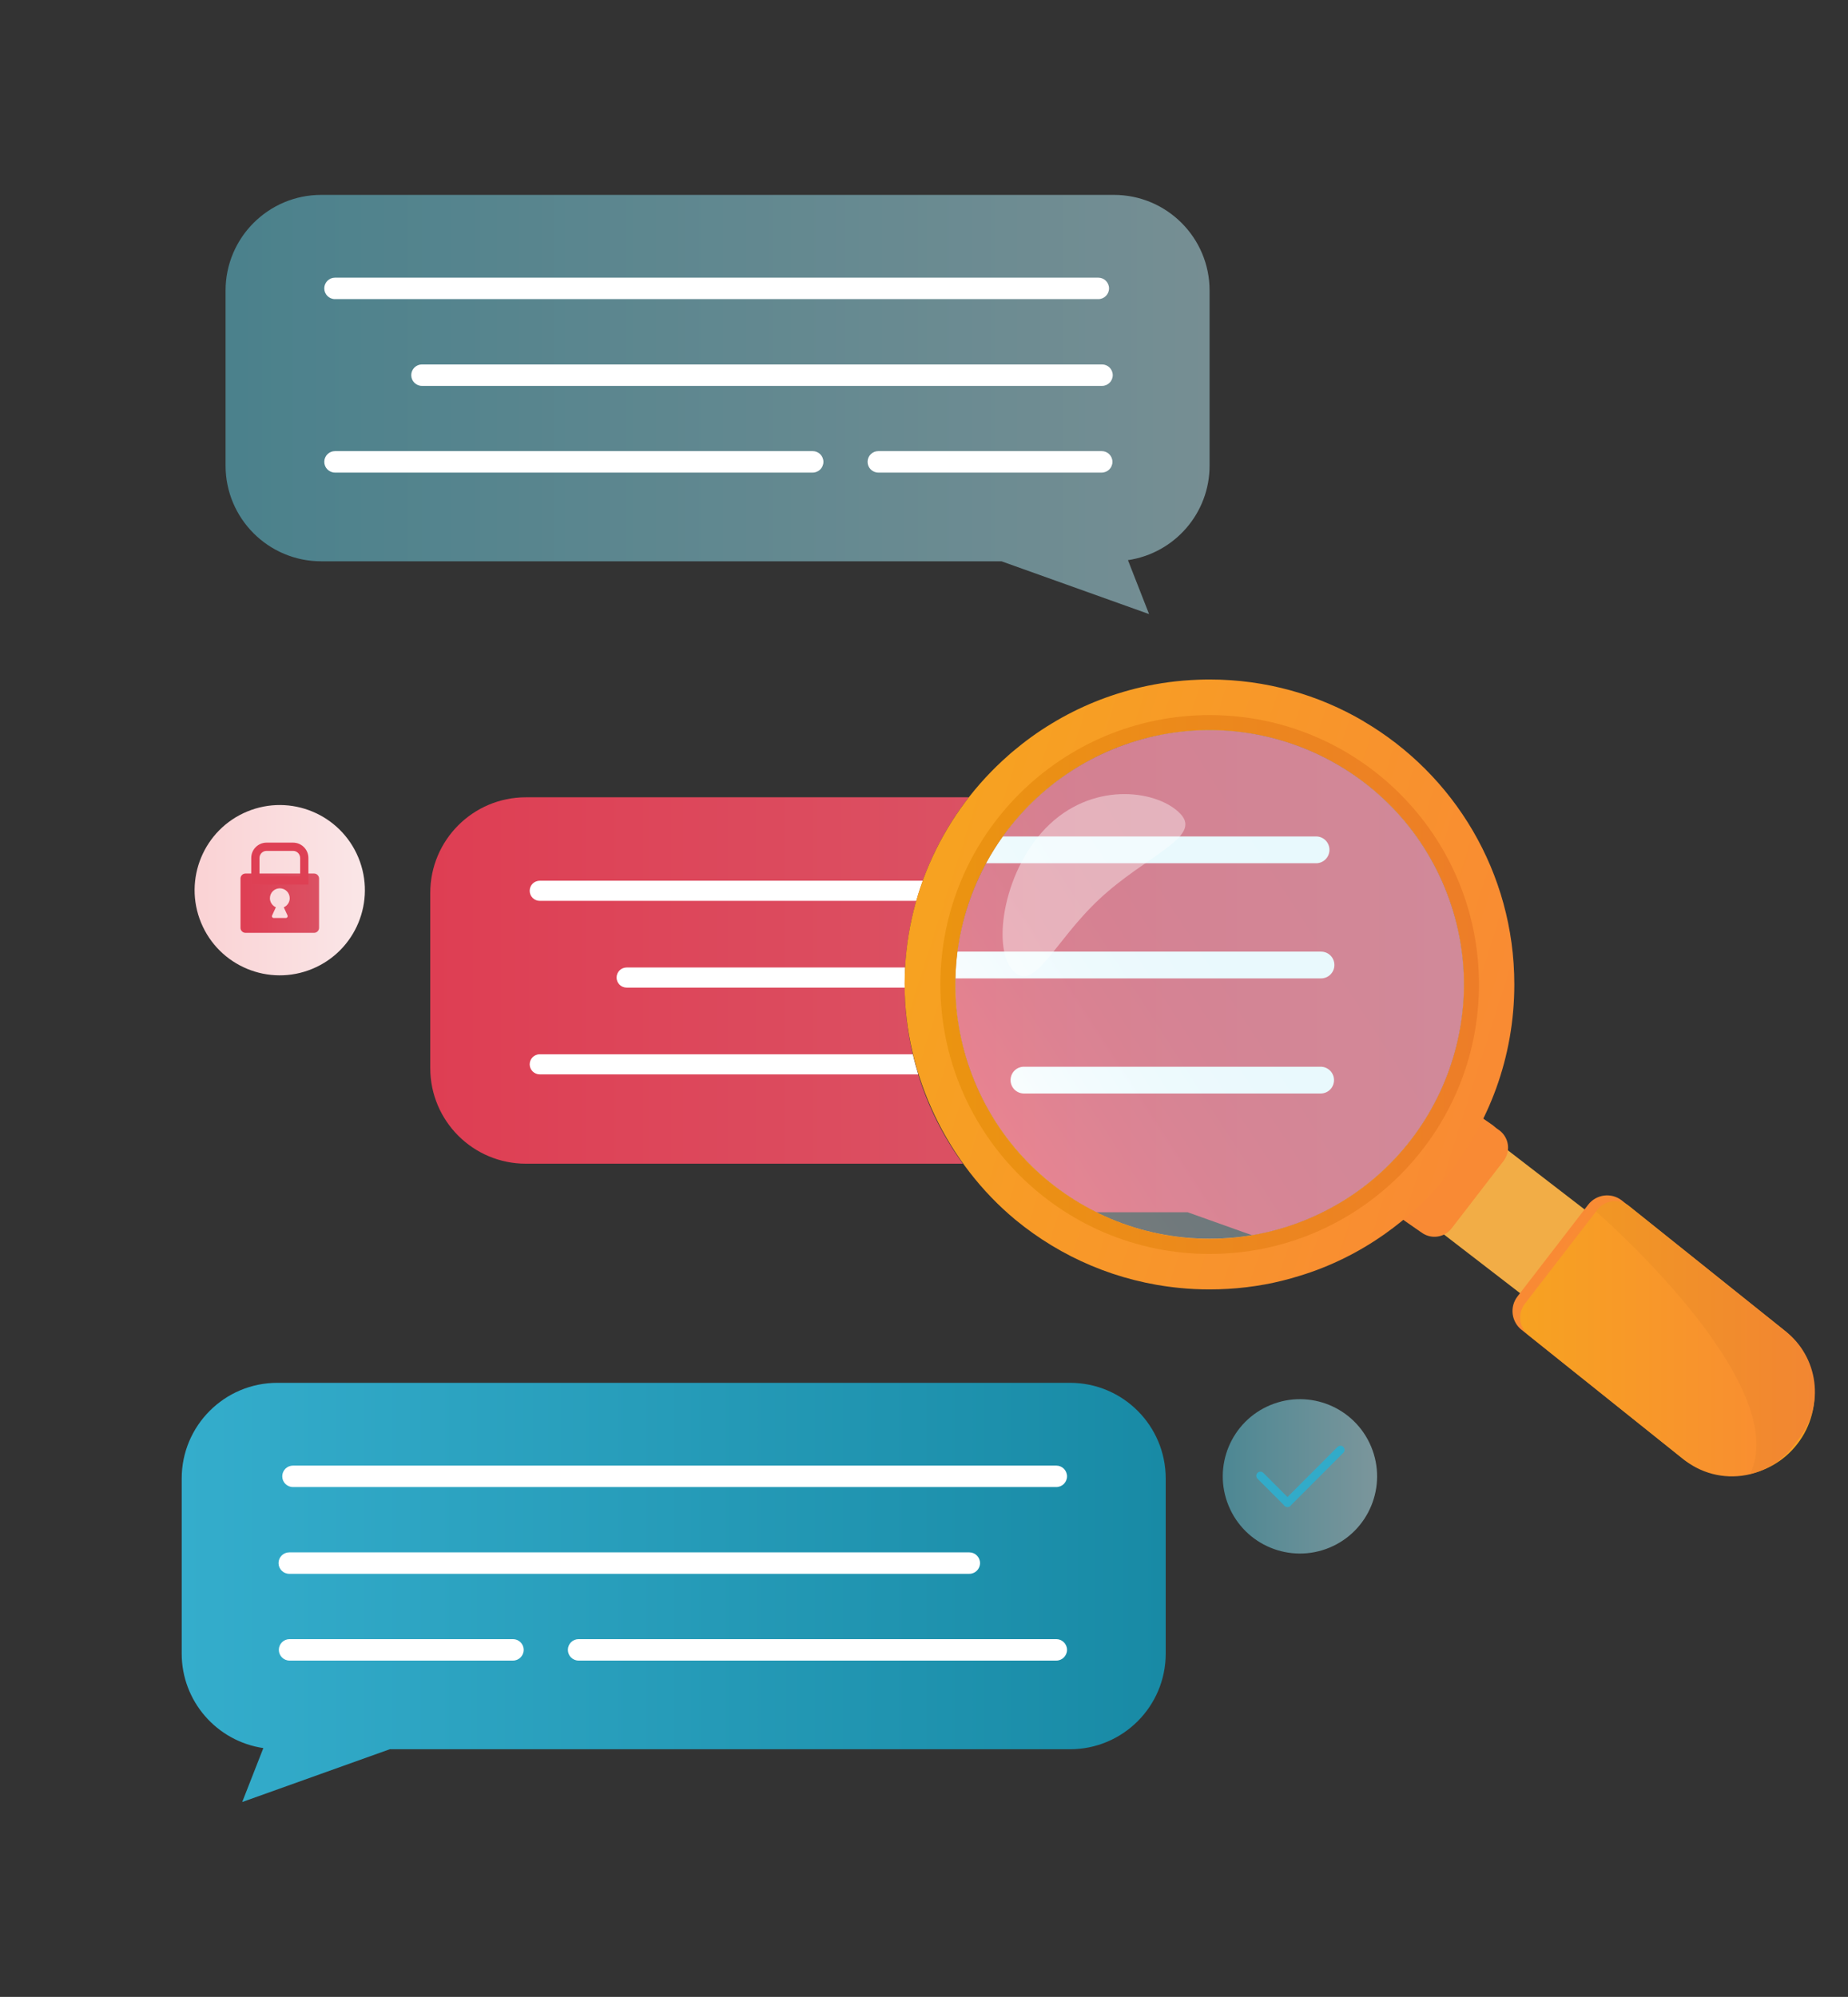 <svg width="224" height="242" viewBox="0 0 224 242" fill="none" xmlns="http://www.w3.org/2000/svg">
<rect x="0" y="0" width="224" height="242" fill="#333333" stroke="none"/>
<g clip-path="url(#clip0_19_58)">
<path d="M37.857 117.411C43.122 115.231 45.622 109.195 43.441 103.93C41.26 98.666 35.225 96.166 29.96 98.347C24.696 100.527 22.195 106.563 24.376 111.827C26.557 117.092 32.593 119.592 37.857 117.411Z" fill="url(#paint0_linear_19_58)"/>
<path d="M33.617 167.58H129.705C136.111 167.58 141.298 172.777 141.298 179.174V200.391C141.298 206.797 136.102 211.984 129.705 211.984H47.246L29.359 218.381L31.92 211.844C26.235 210.999 22.024 206.131 22.024 200.391V179.174C22.024 172.767 27.22 167.58 33.617 167.58Z" fill="url(#paint1_linear_19_58)"/>
<path fill-rule="evenodd" clip-rule="evenodd" d="M34.212 178.911C34.212 178.193 34.794 177.611 35.512 177.611H128.035C128.753 177.611 129.335 178.193 129.335 178.911C129.335 179.629 128.753 180.211 128.035 180.211H35.512C34.794 180.211 34.212 179.629 34.212 178.911Z" fill="white"/>
<path fill-rule="evenodd" clip-rule="evenodd" d="M33.762 189.426C33.762 188.708 34.344 188.126 35.062 188.126H117.492C118.21 188.126 118.792 188.708 118.792 189.426C118.792 190.144 118.21 190.726 117.492 190.726H35.062C34.344 190.726 33.762 190.144 33.762 189.426Z" fill="white"/>
<path fill-rule="evenodd" clip-rule="evenodd" d="M68.833 199.941C68.833 199.223 69.415 198.641 70.133 198.641H128.035C128.753 198.641 129.335 199.223 129.335 199.941C129.335 200.659 128.753 201.241 128.035 201.241H70.133C69.415 201.241 68.833 200.659 68.833 199.941Z" fill="white"/>
<path fill-rule="evenodd" clip-rule="evenodd" d="M33.799 199.941C33.799 199.223 34.381 198.641 35.099 198.641H62.179C62.897 198.641 63.479 199.223 63.479 199.941C63.479 200.659 62.897 201.241 62.179 201.241H35.099C34.381 201.241 33.799 200.659 33.799 199.941Z" fill="white"/>
<path d="M177.439 119.302C177.439 134.572 166.333 147.254 151.757 149.692L143.953 146.907H132.894C122.764 141.851 115.804 131.392 115.804 119.302C115.804 119.058 115.804 118.814 115.813 118.57C115.841 117.473 115.916 116.385 116.057 115.325C116.554 111.488 117.755 107.877 119.528 104.613C120.137 103.487 120.813 102.409 121.554 101.367C127.153 93.563 136.289 88.48 146.626 88.48C163.641 88.48 177.439 102.287 177.439 119.302Z" fill="url(#paint2_linear_19_58)"/>
<path d="M161.146 102.99C161.146 103.881 160.423 104.613 159.532 104.613H119.527C120.137 103.487 120.812 102.408 121.553 101.367H159.532C160.423 101.367 161.146 102.089 161.146 102.99Z" fill="white"/>
<path d="M161.746 116.947C161.746 117.838 161.024 118.57 160.123 118.57H115.813C115.841 117.472 115.916 116.384 116.057 115.324H160.123C161.024 115.324 161.746 116.046 161.746 116.947Z" fill="white"/>
<path d="M160.077 132.518H124.114C123.223 132.518 122.492 131.796 122.492 130.895C122.492 129.995 123.214 129.272 124.114 129.272H160.077C160.968 129.272 161.699 129.995 161.699 130.895C161.699 131.796 160.977 132.518 160.077 132.518Z" fill="white"/>
<path d="M109.725 117.247C109.688 117.932 109.669 118.617 109.669 119.302C109.669 119.433 109.669 119.555 109.669 119.686C109.688 122.463 110.025 125.164 110.635 127.762C110.823 128.588 111.048 129.404 111.292 130.201C112.502 134.131 114.35 137.78 116.713 141.025H63.745C57.339 141.025 52.152 135.838 52.152 129.432V108.215C52.152 101.808 57.339 96.621 63.745 96.621H117.436C115.072 99.651 113.177 103.056 111.855 106.733C111.554 107.53 111.292 108.346 111.067 109.171C110.326 111.76 109.866 114.462 109.716 117.247H109.725Z" fill="url(#paint3_linear_19_58)"/>
<path d="M111.864 106.732C111.564 107.53 111.301 108.346 111.076 109.171H65.424C64.749 109.171 64.205 108.627 64.205 107.952C64.205 107.276 64.749 106.732 65.424 106.732H111.864Z" fill="white"/>
<path d="M109.669 119.301C109.669 119.433 109.669 119.555 109.669 119.686H75.958C75.282 119.686 74.738 119.142 74.738 118.466C74.738 117.791 75.282 117.247 75.958 117.247H109.716C109.678 117.932 109.659 118.617 109.659 119.301H109.669Z" fill="white"/>
<path d="M111.301 130.2H65.424C64.749 130.2 64.205 129.647 64.205 128.981C64.205 128.315 64.749 127.762 65.424 127.762H110.645C110.832 128.587 111.057 129.403 111.301 130.2Z" fill="white"/>
<path opacity="0.5" d="M135.023 23.618H38.936C32.529 23.618 27.342 28.815 27.342 35.212V56.429C27.342 62.835 32.539 68.022 38.936 68.022H121.394L139.281 74.419L136.721 67.882C142.405 67.037 146.616 62.169 146.616 56.429V35.212C146.616 28.805 141.42 23.618 135.023 23.618Z" fill="url(#paint4_linear_19_58)"/>
<path fill-rule="evenodd" clip-rule="evenodd" d="M39.305 34.949C39.305 34.231 39.887 33.649 40.605 33.649H133.128C133.846 33.649 134.428 34.231 134.428 34.949C134.428 35.667 133.846 36.249 133.128 36.249H40.605C39.887 36.249 39.305 35.667 39.305 34.949Z" fill="white"/>
<path fill-rule="evenodd" clip-rule="evenodd" d="M49.848 45.464C49.848 44.746 50.43 44.164 51.148 44.164H133.578C134.296 44.164 134.878 44.746 134.878 45.464C134.878 46.182 134.296 46.764 133.578 46.764H51.148C50.43 46.764 49.848 46.182 49.848 45.464Z" fill="white"/>
<path fill-rule="evenodd" clip-rule="evenodd" d="M39.306 55.97C39.306 55.252 39.888 54.67 40.606 54.67H98.507C99.225 54.67 99.807 55.252 99.807 55.97C99.807 56.688 99.225 57.27 98.507 57.27H40.606C39.888 57.27 39.306 56.688 39.306 55.97Z" fill="white"/>
<path fill-rule="evenodd" clip-rule="evenodd" d="M105.162 55.97C105.162 55.252 105.744 54.67 106.462 54.67H133.541C134.259 54.67 134.841 55.252 134.841 55.97C134.841 56.688 134.259 57.27 133.541 57.27H106.462C105.744 57.27 105.162 56.688 105.162 55.97Z" fill="white"/>
<path d="M211.686 161.684L176.908 134.882L169.087 145.031L203.865 171.832L211.686 161.684Z" fill="url(#paint5_linear_19_58)"/>
<path d="M172.261 149.336L166.427 145.275L175.938 132.94L181.772 137.002C182.926 137.893 183.132 139.544 182.251 140.688L175.957 148.858C175.066 150.012 173.415 150.218 172.27 149.336H172.261Z" fill="url(#paint6_linear_19_58)"/>
<path d="M171.445 148.708L165.901 144.872L175.413 132.537L180.956 136.373C182.091 137.246 182.297 138.878 181.425 140.013L175.084 148.248C174.212 149.383 172.58 149.59 171.445 148.717V148.708Z" fill="url(#paint7_linear_19_58)"/>
<path d="M165.31 87.42C159.833 84.194 153.445 82.346 146.616 82.346C146.157 82.346 145.707 82.355 145.247 82.374C142.855 82.458 140.519 82.768 138.268 83.293C134.404 84.194 130.774 85.676 127.481 87.683C125.793 88.696 124.227 89.84 122.735 91.097C122.557 91.238 122.398 91.388 122.219 91.547C114.509 98.32 109.65 108.243 109.65 119.302C109.65 130.361 114.894 141.054 123.101 147.836C128.616 152.376 135.464 155.349 142.977 156.081C144.168 156.203 145.388 156.259 146.607 156.259C149.646 156.259 152.61 155.902 155.443 155.199C156.156 155.021 156.85 154.824 157.553 154.608C161.268 153.473 164.738 151.747 167.852 149.543C170.648 147.573 173.152 145.238 175.3 142.583C180.459 136.233 183.554 128.129 183.554 119.302C183.554 105.711 176.219 93.827 165.292 87.42H165.31ZM146.616 150.115C129.601 150.115 115.794 136.327 115.794 119.293C115.794 102.259 129.592 88.471 146.616 88.471C163.641 88.471 177.439 102.268 177.439 119.293C177.439 136.317 163.641 150.115 146.616 150.115Z" fill="url(#paint8_linear_19_58)"/>
<path d="M146.626 86.66C128.588 86.66 113.984 101.283 113.984 119.302C113.984 137.321 128.598 151.963 146.626 151.963C164.654 151.963 179.268 137.339 179.268 119.302C179.268 101.265 164.654 86.66 146.626 86.66ZM146.626 150.124C129.611 150.124 115.804 136.336 115.804 119.302C115.804 102.268 129.601 88.48 146.626 88.48C163.65 88.48 177.448 102.278 177.448 119.302C177.448 136.326 163.65 150.124 146.626 150.124Z" fill="url(#paint9_linear_19_58)"/>
<path opacity="0.36" d="M158.416 147.775C174.143 141.261 181.611 123.231 175.097 107.504C168.582 91.777 150.552 84.309 134.826 90.823C119.099 97.337 111.63 115.367 118.145 131.094C124.659 146.821 142.689 154.289 158.416 147.775Z" fill="url(#paint10_linear_19_58)"/>
<path d="M203.965 176.772L184.464 161.183C183.198 160.207 182.954 158.378 183.939 157.112L192.502 145.997C193.478 144.73 195.307 144.486 196.573 145.471L216.074 161.061C220.417 164.4 221.223 170.628 217.875 174.971C214.536 179.314 208.307 180.12 203.965 176.772Z" fill="url(#paint11_linear_19_58)"/>
<path d="M218.034 174.371L217.34 175.281C215.98 177.044 214.123 178.179 212.115 178.658C209.47 179.295 206.563 178.77 204.236 176.979L185.327 161.84C184.126 160.92 183.91 159.204 184.83 158.003L193.459 146.813L193.6 146.625C194.519 145.425 196.245 145.209 197.436 146.128L216.346 161.267C220.435 164.419 221.195 170.281 218.044 174.371H218.034Z" fill="url(#paint12_linear_19_58)"/>
<path opacity="0.04" d="M218.034 174.371L217.34 175.281C215.98 177.044 214.123 178.179 212.116 178.658C217.021 168.556 197.399 150.284 193.45 146.813L193.59 146.625C194.51 145.425 196.236 145.209 197.427 146.128L216.337 161.267C220.426 164.419 221.186 170.281 218.034 174.371Z" fill="#513003"/>
<path opacity="0.39" d="M127.285 99.839C132.903 94.605 140.501 95.852 143.109 98.657C145.716 101.462 138.916 103.685 133.297 108.919C127.679 114.152 125.381 120.418 122.764 117.614C120.156 114.809 121.666 105.073 127.285 99.839Z" fill="white"/>
<path opacity="0.54" d="M161.146 187.554C165.918 185.578 168.184 180.108 166.208 175.336C164.231 170.564 158.761 168.298 153.989 170.275C149.217 172.251 146.951 177.722 148.928 182.493C150.904 187.265 156.375 189.531 161.146 187.554Z" fill="url(#paint13_linear_19_58)"/>
<path fill-rule="evenodd" clip-rule="evenodd" d="M152.425 178.492C152.621 178.297 152.937 178.297 153.132 178.492L156.415 181.775C156.611 181.97 156.611 182.287 156.415 182.482C156.22 182.677 155.903 182.677 155.708 182.482L152.425 179.199C152.23 179.004 152.23 178.687 152.425 178.492Z" fill="#32ABC9"/>
<path fill-rule="evenodd" clip-rule="evenodd" d="M162.831 175.349C163.026 175.544 163.026 175.861 162.831 176.056L156.415 182.482C156.22 182.677 155.904 182.677 155.708 182.482C155.513 182.287 155.513 181.97 155.708 181.775L162.124 175.35C162.319 175.154 162.635 175.154 162.831 175.349Z" fill="#32ABC9"/>
<path d="M38.073 105.861H29.753C29.424 105.861 29.152 106.133 29.152 106.462V112.446C29.152 112.774 29.424 113.046 29.753 113.046H38.073C38.401 113.046 38.673 112.774 38.673 112.446V106.462C38.673 106.133 38.401 105.861 38.073 105.861ZM34.846 110.945C34.912 111.086 34.808 111.245 34.658 111.245H33.167C33.017 111.245 32.914 111.086 32.979 110.945L33.439 109.951C33.017 109.763 32.717 109.341 32.717 108.854C32.717 108.188 33.251 107.653 33.917 107.653C34.583 107.653 35.118 108.188 35.118 108.854C35.118 109.341 34.818 109.773 34.396 109.951L34.855 110.945H34.846Z" fill="url(#paint14_linear_19_58)"/>
<path fill-rule="evenodd" clip-rule="evenodd" d="M32.314 103.115C31.839 103.115 31.454 103.501 31.454 103.975V106.195H36.382V103.975C36.382 103.501 35.996 103.115 35.522 103.115H32.314ZM30.454 103.975C30.454 102.949 31.287 102.115 32.314 102.115H35.522C36.548 102.115 37.382 102.949 37.382 103.975V107.195H30.454V103.975Z" fill="#DE4054"/>
</g>
<defs>
<linearGradient id="paint0_linear_19_58" x1="23.605" y1="107.876" x2="44.231" y2="107.876" gradientUnits="userSpaceOnUse">
<stop stop-color="#FAD2D4"/>
<stop offset="1" stop-color="#FAE6E7"/>
</linearGradient>
<linearGradient id="paint1_linear_19_58" x1="141.298" y1="192.981" x2="22.024" y2="192.981" gradientUnits="userSpaceOnUse">
<stop stop-color="#188AA5"/>
<stop offset="1" stop-color="#34ADCC"/>
</linearGradient>
<linearGradient id="paint2_linear_19_58" x1="115.804" y1="119.086" x2="177.439" y2="119.086" gradientUnits="userSpaceOnUse">
<stop stop-color="#DE3E53"/>
<stop offset="1" stop-color="#DB5163"/>
</linearGradient>
<linearGradient id="paint3_linear_19_58" x1="52.161" y1="118.823" x2="117.445" y2="118.823" gradientUnits="userSpaceOnUse">
<stop stop-color="#DE3E53"/>
<stop offset="1" stop-color="#DB5163"/>
</linearGradient>
<linearGradient id="paint4_linear_19_58" x1="27.342" y1="49.019" x2="146.616" y2="49.019" gradientUnits="userSpaceOnUse">
<stop stop-color="#63D0E6"/>
<stop offset="1" stop-color="#BAEBF5"/>
</linearGradient>
<linearGradient id="paint5_linear_19_58" x1="137.028" y1="136.831" x2="152.202" y2="151.819" gradientUnits="userSpaceOnUse">
<stop offset="0.02" stop-color="#F9C578"/>
<stop offset="1" stop-color="#F2AD46"/>
</linearGradient>
<linearGradient id="paint6_linear_19_58" x1="-404.568" y1="310.781" x2="-396.242" y2="312.907" gradientUnits="userSpaceOnUse">
<stop stop-color="#F7A221"/>
<stop offset="1" stop-color="#F98A34"/>
</linearGradient>
<linearGradient id="paint7_linear_19_58" x1="-445.319" y1="329.7" x2="-432.236" y2="332.866" gradientUnits="userSpaceOnUse">
<stop offset="0.33" stop-color="#F7A221"/>
<stop offset="1" stop-color="#F98A34"/>
</linearGradient>
<linearGradient id="paint8_linear_19_58" x1="113.065" y1="108.628" x2="183.517" y2="131.036" gradientUnits="userSpaceOnUse">
<stop stop-color="#F7A221"/>
<stop offset="1" stop-color="#F98A34"/>
</linearGradient>
<linearGradient id="paint9_linear_19_58" x1="113.975" y1="119.311" x2="179.268" y2="119.311" gradientUnits="userSpaceOnUse">
<stop stop-color="#EB9410"/>
<stop offset="1" stop-color="#ED7D28"/>
</linearGradient>
<linearGradient id="paint10_linear_19_58" x1="170.265" y1="104.01" x2="118.497" y2="137.487" gradientUnits="userSpaceOnUse">
<stop offset="0.23" stop-color="#C1EEFA"/>
<stop offset="0.45" stop-color="#C4EEFA"/>
<stop offset="0.63" stop-color="#CEF1FB"/>
<stop offset="0.79" stop-color="#DFF6FC"/>
<stop offset="0.95" stop-color="#F7FCFE"/>
<stop offset="0.99" stop-color="white"/>
</linearGradient>
<linearGradient id="paint11_linear_19_58" x1="224.14" y1="170.271" x2="190.453" y2="148.053" gradientUnits="userSpaceOnUse">
<stop stop-color="#F7A221"/>
<stop offset="1" stop-color="#F98A34"/>
</linearGradient>
<linearGradient id="paint12_linear_19_58" x1="184.257" y1="162.234" x2="219.976" y2="162.234" gradientUnits="userSpaceOnUse">
<stop stop-color="#F7A221"/>
<stop offset="1" stop-color="#F98A34"/>
</linearGradient>
<linearGradient id="paint13_linear_19_58" x1="148.215" y1="178.913" x2="166.918" y2="178.913" gradientUnits="userSpaceOnUse">
<stop stop-color="#63D0E6"/>
<stop offset="1" stop-color="#BAEBF5"/>
</linearGradient>
<linearGradient id="paint14_linear_19_58" x1="29.152" y1="109.454" x2="38.673" y2="109.454" gradientUnits="userSpaceOnUse">
<stop stop-color="#DE3E53"/>
<stop offset="1" stop-color="#DB5163"/>
</linearGradient>
<clipPath id="clip0_19_58">
<rect width="224" height="242" fill="white"/>
</clipPath>
</defs>
</svg>
